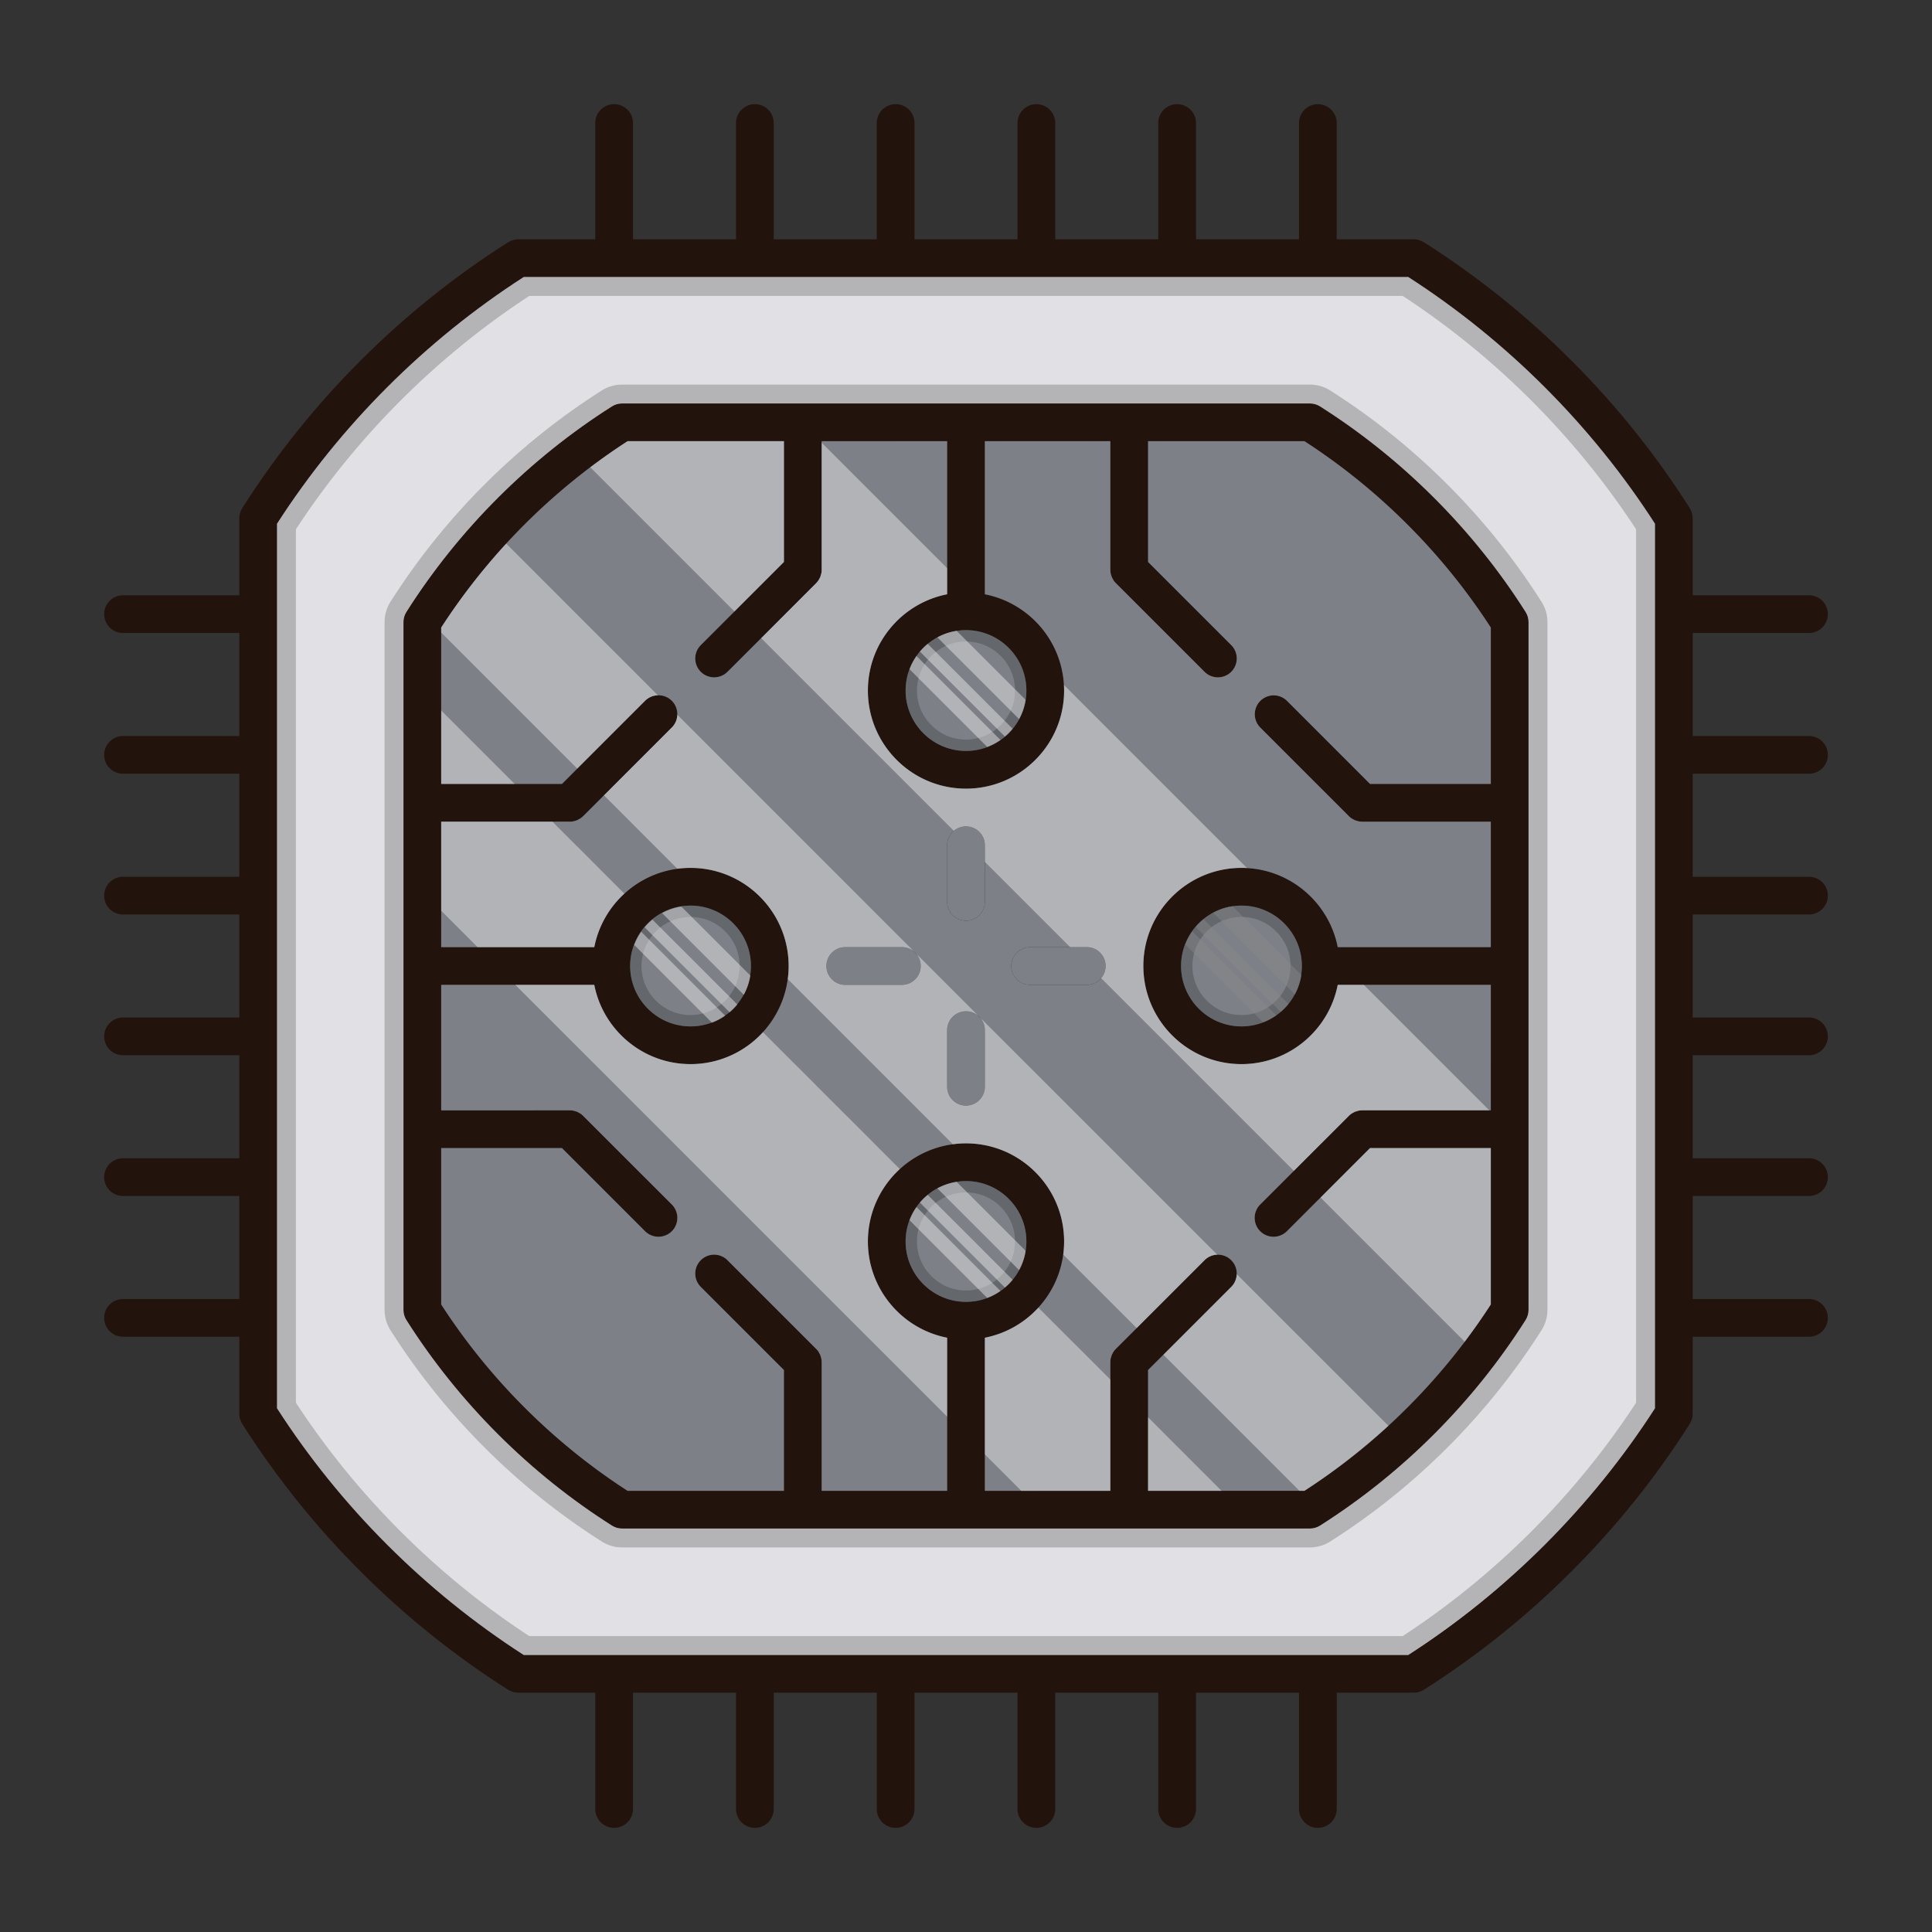 <svg t="1742477155141" class="icon" viewBox="0 0 1024 1024" version="1.1" xmlns="http://www.w3.org/2000/svg" p-id="8995" width="32" height="32"><rect x="0" y="0" width="1024" height="1024" fill="#333333" stroke="none"/><path d="M808.6 324.34c-27.64-43.62-65.32-81.3-108.94-108.94-1.6-1.02-3.46-1.56-5.36-1.56h-364.6c-1.9 0-3.76 0.54-5.36 1.56-43.62 27.64-81.3 65.32-108.94 108.94-1.02 1.6-1.56 3.46-1.56 5.36v364.6c0 1.9 0.54 3.76 1.56 5.36 27.64 43.62 65.32 81.3 108.94 108.94 1.6 1.02 3.46 1.56 5.36 1.56h364.6c1.9 0 3.76-0.54 5.36-1.56 43.62-27.64 81.3-65.32 108.94-108.94 1.02-1.6 1.56-3.46 1.56-5.36v-364.6c0-1.9-0.54-3.76-1.56-5.36z m-18.44 91.16h-64.02l-44.06-44.08a10.006 10.006 0 0 0-14.14 14.16l46.98 46.98c0.48 0.48 0.98 0.88 1.54 1.26 0.24 0.16 0.5 0.28 0.76 0.42 0.32 0.16 0.62 0.36 0.96 0.5 0.32 0.14 0.66 0.2 1 0.3 0.3 0.1 0.56 0.2 0.86 0.26 0.66 0.14 1.3 0.2 1.96 0.2h68.16V502h-81.14c-4.66-23.9-25.76-42-51.02-42-28.68 0-52 23.32-52 52s23.32 52 52 52c25.26 0 46.36-18.1 51.02-42h81.14v66.5H722c-0.66 0-1.32 0.06-1.96 0.2-0.3 0.06-0.56 0.16-0.86 0.26-0.34 0.1-0.68 0.16-1 0.3-0.34 0.14-0.66 0.34-0.98 0.52-0.24 0.14-0.5 0.24-0.74 0.4-0.56 0.38-1.08 0.8-1.54 1.26l-46.98 46.98a9.994 9.994 0 0 0 0 14.16c1.94 1.94 4.5 2.92 7.06 2.92 2.56 0 5.12-0.98 7.08-2.92l44.06-44.08h64.02v82.88c-25.4 39.32-59.46 73.38-98.78 98.78h-82.88v-64.02l44.08-44.06a10.006 10.006 0 0 0 0-14.14 9.97 9.97 0 0 0-14.14 0l-47 46.98c-0.46 0.46-0.88 0.98-1.26 1.54-0.16 0.24-0.26 0.48-0.4 0.72-0.18 0.34-0.36 0.64-0.52 1-0.12 0.32-0.2 0.66-0.3 1-0.08 0.28-0.2 0.56-0.26 0.86-0.12 0.66-0.2 1.3-0.2 1.96v68.16H522v-81.14c23.9-4.66 42-25.76 42-51.02 0-28.68-23.32-52-52-52s-52 23.32-52 52c0 25.26 18.1 46.36 42 51.02v81.14h-66.5V722c0-0.66-0.06-1.3-0.2-1.96-0.06-0.28-0.16-0.56-0.24-0.84-0.1-0.34-0.18-0.68-0.32-1.02s-0.32-0.64-0.5-0.94c-0.14-0.26-0.26-0.54-0.42-0.78a9.22 9.22 0 0 0-1.26-1.54l-46.98-46.98a9.97 9.97 0 0 0-14.14 0 9.97 9.97 0 0 0 0 14.14l44.06 44.06v64.02h-82.88c-39.32-25.4-73.38-59.46-98.78-98.78v-82.88h64.02l44.06 44.08a10.044 10.044 0 0 0 14.16 0 10.032 10.032 0 0 0 0-14.16l-47-46.98a9.22 9.22 0 0 0-1.54-1.26c-0.24-0.16-0.5-0.26-0.74-0.4-0.32-0.18-0.64-0.38-0.98-0.52-0.32-0.14-0.66-0.2-1-0.3-0.28-0.1-0.56-0.2-0.86-0.26-0.64-0.14-1.3-0.2-1.96-0.2h-68.16V522h81.14c4.68 23.9 25.76 42 51.02 42 28.68 0 52-23.32 52-52s-23.32-52-52-52c-25.26 0-46.34 18.1-51.02 42h-81.14v-66.5H302c0.66 0 1.32-0.06 1.96-0.2 0.3-0.06 0.56-0.16 0.84-0.24 0.34-0.1 0.7-0.18 1.02-0.32 0.34-0.14 0.64-0.32 0.94-0.5 0.26-0.14 0.54-0.26 0.78-0.42 0.52-0.36 1-0.74 1.46-1.18 0.02-0.02 0.04-0.04 0.08-0.06l47-47a10.032 10.032 0 0 0 0-14.16 10.032 10.032 0 0 0-14.16 0l-44.06 44.08h-64.02v-82.88c25.4-39.32 59.46-73.38 98.78-98.78h82.88v64.02l-44.06 44.06a9.994 9.994 0 0 0 0 14.16c1.94 1.94 4.5 2.92 7.06 2.92s5.12-0.98 7.08-2.92l47-47c0.02-0.04 0.04-0.06 0.06-0.08 0.44-0.46 0.84-0.94 1.18-1.46 0.16-0.24 0.28-0.52 0.44-0.8 0.16-0.3 0.34-0.6 0.48-0.92 0.14-0.34 0.22-0.68 0.32-1.04 0.08-0.28 0.18-0.54 0.24-0.82 0.14-0.64 0.2-1.3 0.2-1.96v-68.16H502v81.14c-23.9 4.68-42 25.76-42 51.02 0 28.68 23.32 52 52 52s52-23.32 52-52c0-25.26-18.1-46.34-42-51.02v-81.14h66.5V302c0 0.66 0.08 1.32 0.2 1.96 0.06 0.3 0.16 0.56 0.26 0.86 0.1 0.34 0.18 0.68 0.3 1 0.14 0.34 0.34 0.64 0.52 0.96 0.14 0.26 0.24 0.52 0.4 0.76 0.38 0.56 0.78 1.06 1.26 1.54l47 47c1.94 1.94 4.5 2.92 7.06 2.92 2.56 0 5.12-0.98 7.08-2.92a10.032 10.032 0 0 0 0-14.16l-44.08-44.06v-64.02h82.88c39.32 25.4 73.38 59.48 98.78 98.78v82.88zM690 512c0 17.64-14.36 32-32 32s-32-14.36-32-32 14.36-32 32-32 32 14.36 32 32z m-178 178c-17.64 0-32-14.36-32-32s14.36-32 32-32 32 14.36 32 32-14.36 32-32 32z m-178-178c0-17.64 14.36-32 32-32s32 14.36 32 32-14.36 32-32 32-32-14.36-32-32z m178-178c17.64 0 32 14.36 32 32s-14.36 32-32 32-32-14.36-32-32 14.36-32 32-32z" fill="#23130D" p-id="8996"></path><path d="M522 546v30c0 5.52-4.48 10-10 10s-10-4.48-10-10v-30c0-5.52 4.48-10 10-10s10 4.48 10 10zM522 448v30c0 5.52-4.48 10-10 10s-10-4.48-10-10v-30c0-5.52 4.48-10 10-10s10 4.48 10 10zM586 512c0 5.52-4.48 10-10 10h-30c-5.52 0-10-4.48-10-10s4.48-10 10-10h30c5.52 0 10 4.48 10 10zM488 512c0 5.52-4.48 10-10 10h-30c-5.52 0-10-4.48-10-10s4.48-10 10-10h30c5.52 0 10 4.48 10 10z" fill="#7d8187" p-id="8997" data-spm-anchor-id="a313x.search_index.0.i0.d2b83a81EBQZ2Y" class="selected"></path><path d="M958.8 410.1c5.52 0 10-4.48 10-10s-4.48-10-10-10h-61.64v-54.6h61.64c5.52 0 10-4.48 10-10s-4.48-10-10-10h-61.64v-40.84c0-1.9-0.54-3.74-1.56-5.34-35.74-56.44-84.48-105.16-140.92-140.92-1.6-1.02-3.44-1.56-5.34-1.56h-40.84V65.2c0-5.52-4.48-10-10-10s-10 4.48-10 10v61.64h-54.6V65.2c0-5.52-4.48-10-10-10s-10 4.48-10 10v61.64h-54.6V65.2c0-5.52-4.48-10-10-10s-10 4.48-10 10v61.64h-54.6V65.2c0-5.52-4.48-10-10-10s-10 4.48-10 10v61.64h-54.6V65.2c0-5.52-4.48-10-10-10s-10 4.48-10 10v61.64h-54.6V65.2c0-5.52-4.48-10-10-10s-10 4.48-10 10v61.64h-40.84c-1.9 0-3.74 0.54-5.34 1.56-56.44 35.74-105.16 84.48-140.92 140.92-1.02 1.6-1.56 3.44-1.56 5.34v40.84H65.2c-5.52 0-10 4.48-10 10s4.48 10 10 10h61.64v54.6H65.2c-5.52 0-10 4.48-10 10s4.48 10 10 10h61.64v54.6H65.2c-5.52 0-10 4.48-10 10s4.48 10 10 10h61.64v54.6H65.2c-5.52 0-10 4.48-10 10s4.48 10 10 10h61.64v54.6H65.2c-5.52 0-10 4.48-10 10s4.48 10 10 10h61.64v54.6H65.2c-5.52 0-10 4.48-10 10s4.48 10 10 10h61.64v40.84c0 1.9 0.54 3.74 1.56 5.34 35.76 56.44 84.48 105.16 140.92 140.92 1.6 1.02 3.44 1.56 5.34 1.56h40.84v61.64c0 5.52 4.48 10 10 10s10-4.48 10-10v-61.64h54.6v61.64c0 5.52 4.48 10 10 10s10-4.48 10-10v-61.64h54.6v61.64c0 5.52 4.48 10 10 10s10-4.48 10-10v-61.64h54.6v61.64c0 5.52 4.48 10 10 10s10-4.48 10-10v-61.64h54.6v61.64c0 5.52 4.48 10 10 10s10-4.48 10-10v-61.64h54.6v61.64c0 5.52 4.48 10 10 10s10-4.48 10-10v-61.64h40.84c1.9 0 3.74-0.54 5.34-1.56 56.44-35.76 105.16-84.48 140.92-140.92 1.02-1.6 1.56-3.44 1.56-5.34v-40.84h61.64c5.52 0 10-4.48 10-10s-4.48-10-10-10h-61.64v-54.6h61.64c5.52 0 10-4.48 10-10s-4.48-10-10-10h-61.64v-54.6h61.64c5.52 0 10-4.48 10-10s-4.48-10-10-10h-61.64v-54.6h61.64c5.52 0 10-4.48 10-10s-4.48-10-10-10h-61.64v-54.6h61.64z m-81.64 336.32c-33.52 52.1-78.64 97.22-130.74 130.74H277.58c-52.1-33.52-97.22-78.64-130.74-130.74V277.58c33.52-52.1 78.64-97.22 130.74-130.74h468.84c52.1 33.52 97.22 78.64 130.74 130.74v468.84z" fill="#23130D" p-id="8998"></path><path d="M746.42 146.84H277.58c-52.1 33.52-97.22 78.64-130.74 130.74v468.84c33.52 52.1 78.64 97.22 130.74 130.74h468.84c52.1-33.52 97.22-78.64 130.74-130.74V277.58c-33.52-52.1-78.64-97.22-130.74-130.74z m63.74 547.46c0 1.9-0.54 3.76-1.56 5.36-27.64 43.62-65.32 81.3-108.94 108.94-1.6 1.02-3.46 1.56-5.36 1.56h-364.6c-1.9 0-3.76-0.54-5.36-1.56-43.62-27.64-81.3-65.32-108.94-108.94-1.02-1.6-1.56-3.46-1.56-5.36v-364.6c0-1.9 0.54-3.76 1.56-5.36 27.64-43.62 65.32-81.3 108.94-108.94 1.6-1.02 3.46-1.56 5.36-1.56h364.6c1.9 0 3.76 0.54 5.36 1.56 43.62 27.64 81.3 65.32 108.94 108.94 1.02 1.6 1.56 3.46 1.56 5.36v364.6z" fill="#E1E1E5" p-id="8999"></path><path d="M743.462 156.84c49.004 32.018 91.68 74.694 123.698 123.698v462.924c-32.018 49.004-74.694 91.68-123.698 123.698H280.538c-49.004-32.018-91.68-74.694-123.698-123.698V280.538c32.018-49.004 74.694-91.68 123.698-123.698h462.924M329.7 820.16h364.6a19.906 19.906 0 0 0 10.712-3.114c44.864-28.428 83.606-67.17 112.02-112.012a19.94 19.94 0 0 0 3.128-10.736v-364.6a19.906 19.906 0 0 0-3.114-10.712c-28.428-44.864-67.17-83.606-112.012-112.02a19.94 19.94 0 0 0-10.736-3.128h-364.6a19.906 19.906 0 0 0-10.712 3.114c-44.864 28.428-83.606 67.17-112.02 112.012a19.94 19.94 0 0 0-3.128 10.736v364.6c0 3.814 1.082 7.526 3.114 10.712 28.428 44.864 67.17 83.606 112.012 112.02a19.94 19.94 0 0 0 10.736 3.128M746.42 146.84H277.58c-52.1 33.52-97.22 78.64-130.74 130.74v468.84c33.52 52.1 78.64 97.22 130.74 130.74h468.84c52.1-33.52 97.22-78.64 130.74-130.74V277.58c-33.52-52.1-78.64-97.22-130.74-130.74zM329.7 810.16c-1.9 0-3.76-0.54-5.36-1.56-43.62-27.64-81.3-65.32-108.94-108.94-1.02-1.6-1.56-3.46-1.56-5.36v-364.6c0-1.9 0.54-3.76 1.56-5.36 27.64-43.62 65.32-81.3 108.94-108.94 1.6-1.02 3.46-1.56 5.36-1.56h364.6c1.9 0 3.76 0.54 5.36 1.56 43.62 27.64 81.3 65.32 108.94 108.94 1.02 1.6 1.56 3.46 1.56 5.36v364.6c0 1.9-0.54 3.76-1.56 5.36-27.64 43.62-65.32 81.3-108.94 108.94-1.6 1.02-3.46 1.56-5.36 1.56h-364.6z" opacity=".2" p-id="9000"></path><path d="M690 512c0 17.64-14.36 32-32 32s-32-14.36-32-32 14.36-32 32-32 32 14.36 32 32zM544 658c0 1.68-0.14 3.34-0.4 4.96a30.9 30.9 0 0 1-3.46 10.22c-0.96 1.82-2.12 3.54-3.44 5.12-1.22 1.5-2.58 2.88-4.08 4.14-0.76 0.64-1.54 1.26-2.36 1.8-2.16 1.52-4.5 2.76-7 3.7-3.5 1.34-7.3 2.06-11.26 2.06-17.64 0-32-14.36-32-32 0-3.96 0.72-7.76 2.06-11.26 0.94-2.5 2.18-4.84 3.7-7 0.54-0.82 1.16-1.6 1.8-2.36 1.26-1.5 2.64-2.86 4.14-4.08 1.58-1.32 3.3-2.48 5.12-3.44a30.9 30.9 0 0 1 10.22-3.46c1.62-0.26 3.28-0.4 4.96-0.4 17.64 0 32 14.36 32 32zM398 512c0 17.64-14.36 32-32 32s-32-14.36-32-32 14.36-32 32-32 32 14.36 32 32zM544 366c0 17.64-14.36 32-32 32s-32-14.36-32-32 14.36-32 32-32 32 14.36 32 32z" fill="#7d8187" p-id="9001" data-spm-anchor-id="a313x.search_index.0.i3.d2b83a81EBQZ2Y" class="selected"></path><path d="M658 486c14.336 0 26 11.664 26 26s-11.664 26-26 26-26-11.664-26-26 11.664-26 26-26m0-6c-17.64 0-32 14.36-32 32s14.36 32 32 32 32-14.36 32-32-14.36-32-32-32zM512 632c14.336 0 26 11.664 26 26s-11.664 26-26 26-26-11.664-26-26 11.664-26 26-26m0-6c-17.64 0-32 14.36-32 32s14.36 32 32 32 32-14.36 32-32-14.36-32-32-32zM366 486c14.336 0 26 11.664 26 26s-11.664 26-26 26-26-11.664-26-26 11.664-26 26-26m0-6c-17.64 0-32 14.36-32 32s14.36 32 32 32 32-14.36 32-32-14.36-32-32-32zM512 340c14.336 0 26 11.664 26 26s-11.664 26-26 26-26-11.664-26-26 11.664-26 26-26m0-6c-17.64 0-32 14.36-32 32s14.36 32 32 32 32-14.36 32-32-14.36-32-32-32z" opacity=".2" p-id="9002"></path><path d="M682.08 371.42l44.06 44.08h64.02v-82.88c-25.4-39.3-59.46-73.38-98.78-98.78h-82.88v64.02l44.08 44.06a10.032 10.032 0 0 1 0 14.16c-1.96 1.94-4.52 2.92-7.08 2.92-2.56 0-5.12-0.98-7.06-2.92l-47-47c-0.48-0.48-0.88-0.98-1.26-1.54-0.16-0.24-0.26-0.5-0.4-0.76-0.18-0.32-0.38-0.62-0.52-0.96-0.12-0.32-0.2-0.66-0.3-1-0.1-0.3-0.2-0.56-0.26-0.86-0.12-0.64-0.2-1.3-0.2-1.96v-68.16H522v81.14c22.96 4.5 40.56 24.12 41.9 48.06 0.08 0.98 0.1 1.96 0.1 2.96 0 28.68-23.32 52-52 52s-52-23.32-52-52c0-25.26 18.1-46.34 42-51.02v-81.14h-66.5V302c0 0.66-0.06 1.32-0.2 1.96-0.06 0.28-0.16 0.54-0.24 0.82-0.1 0.36-0.18 0.7-0.32 1.04-0.14 0.32-0.32 0.62-0.48 0.92-0.16 0.28-0.28 0.56-0.44 0.8-0.34 0.52-0.74 1-1.18 1.46-0.02 0.02-0.04 0.04-0.06 0.08l-29.14 29.16-17.86 17.84c-1.96 1.94-4.52 2.92-7.08 2.92s-5.12-0.98-7.06-2.92a9.994 9.994 0 0 1 0-14.16l44.06-44.06v-64.02h-82.88a336.16 336.16 0 0 0-19.76 13.82 336.336 336.336 0 0 0-44.56 40.46 334.814 334.814 0 0 0-34.46 44.5v82.88h64.02l8.1-8.12 35.96-35.96c1.88-1.86 4.32-2.84 6.78-2.9 2.66-0.1 5.34 0.88 7.38 2.9a9.936 9.936 0 0 1 2.9 7.38 9.886 9.886 0 0 1-2.9 6.78l-35.96 35.96-11.04 11.04c-0.04 0.02-0.06 0.04-0.08 0.06-0.46 0.44-0.94 0.82-1.46 1.18-0.24 0.16-0.52 0.28-0.78 0.42-0.3 0.18-0.6 0.36-0.94 0.5-0.32 0.14-0.68 0.22-1.02 0.32-0.28 0.08-0.54 0.18-0.84 0.24-0.64 0.14-1.3 0.2-1.96 0.2h-68.16V502h81.14a52.03 52.03 0 0 1 15.96-28.36 51.84 51.84 0 0 1 28.08-13.18h0.02c2.28-0.3 4.6-0.46 6.96-0.46 28.68 0 52 23.32 52 52 0 2.36-0.16 4.66-0.48 6.94-1.42 10.76-6.18 20.5-13.14 28.14-9.52 10.38-23.2 16.92-38.38 16.92-25.26 0-46.34-18.1-51.02-42h-81.14v66.5H302c0.66 0 1.32 0.06 1.96 0.2 0.3 0.06 0.58 0.16 0.86 0.26 0.34 0.1 0.68 0.16 1 0.3 0.34 0.14 0.66 0.34 0.98 0.52 0.24 0.14 0.5 0.24 0.74 0.4 0.56 0.36 1.06 0.78 1.54 1.26l47 46.98a10.032 10.032 0 0 1 0 14.16 10.044 10.044 0 0 1-14.16 0l-44.06-44.08h-64.02v82.88c25.4 39.32 59.46 73.38 98.78 98.78h82.88v-64.02l-44.06-44.06a9.97 9.97 0 0 1 0-14.14 9.97 9.97 0 0 1 14.14 0l46.98 46.98c0.48 0.48 0.9 0.98 1.26 1.54 0.16 0.24 0.28 0.52 0.42 0.78 0.18 0.3 0.36 0.6 0.5 0.94s0.22 0.68 0.32 1.02c0.08 0.28 0.18 0.56 0.24 0.84 0.14 0.66 0.2 1.3 0.2 1.96v68.16H502v-81.14c-23.9-4.66-42-25.76-42-51.02 0-15.18 6.54-28.86 16.92-38.38 7.64-6.96 17.38-11.72 28.14-13.14 2.28-0.32 4.58-0.48 6.94-0.48 28.68 0 52 23.32 52 52 0 2.36-0.16 4.68-0.46 6.96v0.02c-1.46 10.74-6.2 20.46-13.18 28.08a52.014 52.014 0 0 1-28.36 15.96v81.14h66.5V722c0-0.66 0.08-1.3 0.2-1.96 0.06-0.3 0.18-0.58 0.26-0.86 0.1-0.34 0.18-0.68 0.3-1 0.16-0.36 0.34-0.66 0.52-1 0.14-0.24 0.24-0.48 0.4-0.72 0.38-0.56 0.8-1.08 1.26-1.54l11.04-11.02 35.96-35.96c1.88-1.88 4.3-2.86 6.76-2.92a9.88 9.88 0 0 1 7.38 2.92 9.862 9.862 0 0 1 2.9 7.36 9.976 9.976 0 0 1-2.9 6.78l-35.96 35.96-8.12 8.1v64.02h82.88c15.74-10.18 30.64-21.74 44.5-34.46 14.78-13.62 28.36-28.54 40.46-44.56 4.84-6.42 9.46-13.02 13.82-19.76v-82.88h-64.02l-26.22 26.22-17.84 17.86c-1.96 1.94-4.52 2.92-7.08 2.92-2.56 0-5.12-0.98-7.06-2.92a9.994 9.994 0 0 1 0-14.16l46.98-46.98c0.46-0.46 0.98-0.88 1.54-1.26 0.24-0.16 0.5-0.26 0.74-0.4 0.32-0.18 0.64-0.38 0.98-0.52 0.32-0.14 0.66-0.2 1-0.3 0.3-0.1 0.56-0.2 0.86-0.26 0.64-0.14 1.3-0.2 1.96-0.2h68.16V522h-81.14c-4.66 23.9-25.76 42-51.02 42-28.68 0-52-23.32-52-52s23.32-52 52-52c1 0 1.98 0.02 2.96 0.1 23.94 1.34 43.58 18.94 48.06 41.9h81.14v-66.5H722c-0.66 0-1.3-0.06-1.96-0.2-0.3-0.06-0.56-0.16-0.86-0.26-0.34-0.1-0.68-0.16-1-0.3-0.34-0.14-0.64-0.34-0.96-0.5-0.26-0.14-0.52-0.26-0.76-0.42-0.56-0.38-1.06-0.78-1.54-1.26l-46.98-46.98a10.006 10.006 0 0 1 14.14-14.16zM512 438c5.52 0 10 4.48 10 10v30c0 5.52-4.48 10-10 10s-10-4.48-10-10v-30c0-3.06 1.38-5.82 3.56-7.64A9.88 9.88 0 0 1 512 438z m-24 74c0 5.52-4.48 10-10 10h-30c-5.52 0-10-4.48-10-10s4.48-10 10-10h30c2.76 0 5.26 1.12 7.08 2.92 1.8 1.82 2.92 4.32 2.92 7.08z m34 34v30c0 5.52-4.48 10-10 10s-10-4.48-10-10v-30c0-5.52 4.48-10 10-10 2.76 0 5.26 1.12 7.08 2.92 1.8 1.82 2.92 4.32 2.92 7.08z m54-24h-30c-5.52 0-10-4.48-10-10s4.48-10 10-10h30c5.52 0 10 4.48 10 10 0 2.46-0.88 4.7-2.36 6.44A9.94 9.94 0 0 1 576 522z" fill="#7d8187" p-id="9003" data-spm-anchor-id="a313x.search_index.0.i1.d2b83a81EBQZ2Y" class="selected"></path><path d="M530.26 684.24c-2.16 1.52-4.5 2.76-7 3.7l-41.2-41.2c0.94-2.5 2.18-4.84 3.7-7l44.5 44.5zM536.7 678.3c-1.22 1.5-2.58 2.88-4.08 4.14l-45.06-45.06c1.26-1.5 2.64-2.86 4.14-4.08l45 45zM543.6 662.96a30.9 30.9 0 0 1-3.46 10.22l-43.32-43.32a30.9 30.9 0 0 1 10.22-3.46l36.56 36.56z" fill="#FFFFFF" opacity=".4" p-id="9004"></path><path d="M530.26 392.196c-2.16 1.52-4.5 2.76-7 3.7l-41.2-41.2c0.94-2.5 2.18-4.84 3.7-7l44.5 44.5zM536.7 386.256c-1.22 1.5-2.58 2.88-4.08 4.14l-45.06-45.06c1.26-1.5 2.64-2.86 4.14-4.08l45 45zM543.6 370.914a30.9 30.9 0 0 1-3.46 10.22l-43.32-43.32a30.9 30.9 0 0 1 10.22-3.46l36.56 36.56z" fill="#FFFFFF" opacity=".4" p-id="9005"></path><path d="M676.452 538.15c-2.16 1.52-4.5 2.76-7 3.7l-41.2-41.2c0.94-2.5 2.18-4.84 3.7-7l44.5 44.5zM682.892 532.21c-1.22 1.5-2.58 2.88-4.08 4.14l-45.06-45.06c1.26-1.5 2.64-2.86 4.14-4.08l45 45zM689.792 516.87a30.9 30.9 0 0 1-3.46 10.22l-43.32-43.32a30.9 30.9 0 0 1 10.22-3.46l36.56 36.56z" fill="#8a8a8a" opacity=".4" p-id="9006" data-spm-anchor-id="a313x.search_index.0.i2.d2b83a81EBQZ2Y" class=""></path><path d="M384.364 538.35c-2.16 1.52-4.5 2.76-7 3.7l-41.2-41.2c0.94-2.5 2.18-4.84 3.7-7l44.5 44.5zM390.804 532.41c-1.22 1.5-2.58 2.88-4.08 4.14l-45.06-45.06c1.26-1.5 2.64-2.86 4.14-4.08l45 45zM397.704 517.07a30.9 30.9 0 0 1-3.46 10.22l-43.32-43.32a30.9 30.9 0 0 1 10.22-3.46l36.56 36.56z" fill="#FFFFFF" opacity=".4" p-id="9007"></path><path d="M272.8 415.5h-38.96v-38.96zM314.98 502h-61.84l-19.3-19.3v-47.2h58.96l38.14 38.14a52.03 52.03 0 0 0-15.96 28.36zM502 709.02v41.84L273.14 522h41.84c4.68 23.9 25.76 42 51.02 42 15.18 0 28.86-6.54 38.38-16.92l72.54 72.54c-10.38 9.52-16.92 23.2-16.92 38.38 0 25.26 18.1 46.36 42 51.02zM588.5 731.2v58.96h-47.2l-19.3-19.3v-61.84c11.14-2.18 21-7.92 28.36-15.96l38.14 38.14zM647.46 790.16h-38.96V751.2zM341.92 371.42l-35.96 35.96-72.12-72.12v-2.64c10.18-15.74 21.74-30.64 34.46-44.5l80.4 80.4c-2.46 0.06-4.9 1.04-6.78 2.9zM645.2 665.02c-2.46 0.06-4.88 1.04-6.76 2.92l-35.96 35.96-38.94-38.92v-0.02c0.3-2.28 0.46-4.6 0.46-6.96 0-28.68-23.32-52-52-52-2.36 0-4.66 0.16-6.94 0.48l-87.54-87.54c0.32-2.28 0.48-4.58 0.48-6.94 0-28.68-23.32-52-52-52-2.36 0-4.68 0.16-6.96 0.46h-0.02l-38.9-38.92 35.96-35.96c1.88-1.88 2.84-4.32 2.9-6.78l126.1 126.12c-1.82-1.8-4.32-2.92-7.08-2.92h-30c-5.52 0-10 4.48-10 10s4.48 10 10 10h30c5.52 0 10-4.48 10-10 0-2.76-1.12-5.26-2.92-7.08l34 34c-1.82-1.8-4.32-2.92-7.08-2.92-5.52 0-10 4.48-10 10v30c0 5.52 4.48 10 10 10s10-4.48 10-10v-30c0-2.76-1.12-5.26-2.92-7.08l126.12 126.1zM735.88 755.7a334.814 334.814 0 0 1-44.5 34.46h-2.64l-72.12-72.12 35.96-35.96c1.86-1.88 2.84-4.32 2.9-6.78l80.4 80.4zM415.5 297.86l-26.22 26.22-76.42-76.42c6.42-4.84 13.02-9.46 19.76-13.82h82.88v64.02zM789.36 588.5H722c-0.66 0-1.32 0.06-1.96 0.2-0.3 0.06-0.56 0.16-0.86 0.26-0.34 0.1-0.68 0.16-1 0.3-0.34 0.14-0.66 0.34-0.98 0.52-0.24 0.14-0.5 0.24-0.74 0.4-0.56 0.38-1.08 0.8-1.54 1.26l-29.14 29.14-102.14-102.14A9.88 9.88 0 0 0 586 512c0-5.52-4.48-10-10-10h-8.8L522 456.8V448c0-5.52-4.48-10-10-10-2.46 0-4.7 0.88-6.44 2.36l-102.12-102.12 29.14-29.16c0.02-0.04 0.04-0.06 0.06-0.08 0.44-0.46 0.84-0.94 1.18-1.46 0.16-0.24 0.28-0.52 0.44-0.8 0.16-0.3 0.34-0.6 0.48-0.92 0.14-0.34 0.22-0.68 0.32-1.04 0.08-0.28 0.18-0.54 0.24-0.82 0.14-0.64 0.2-1.3 0.2-1.96v-67.36L502 301.14v13.84c-23.9 4.68-42 25.76-42 51.02 0 28.68 23.32 52 52 52s52-23.32 52-52c0-1-0.02-1.98-0.1-2.96l97.06 97.06c-0.98-0.08-1.96-0.1-2.96-0.1-28.68 0-52 23.32-52 52s23.32 52 52 52c25.26 0 46.36-18.1 51.02-42h13.84l66.5 66.5zM790.16 608.5v82.88a336.16 336.16 0 0 1-13.82 19.76l-76.42-76.42 26.22-26.22h64.02z" fill="#FFFFFF" opacity=".4" p-id="9008"></path></svg>